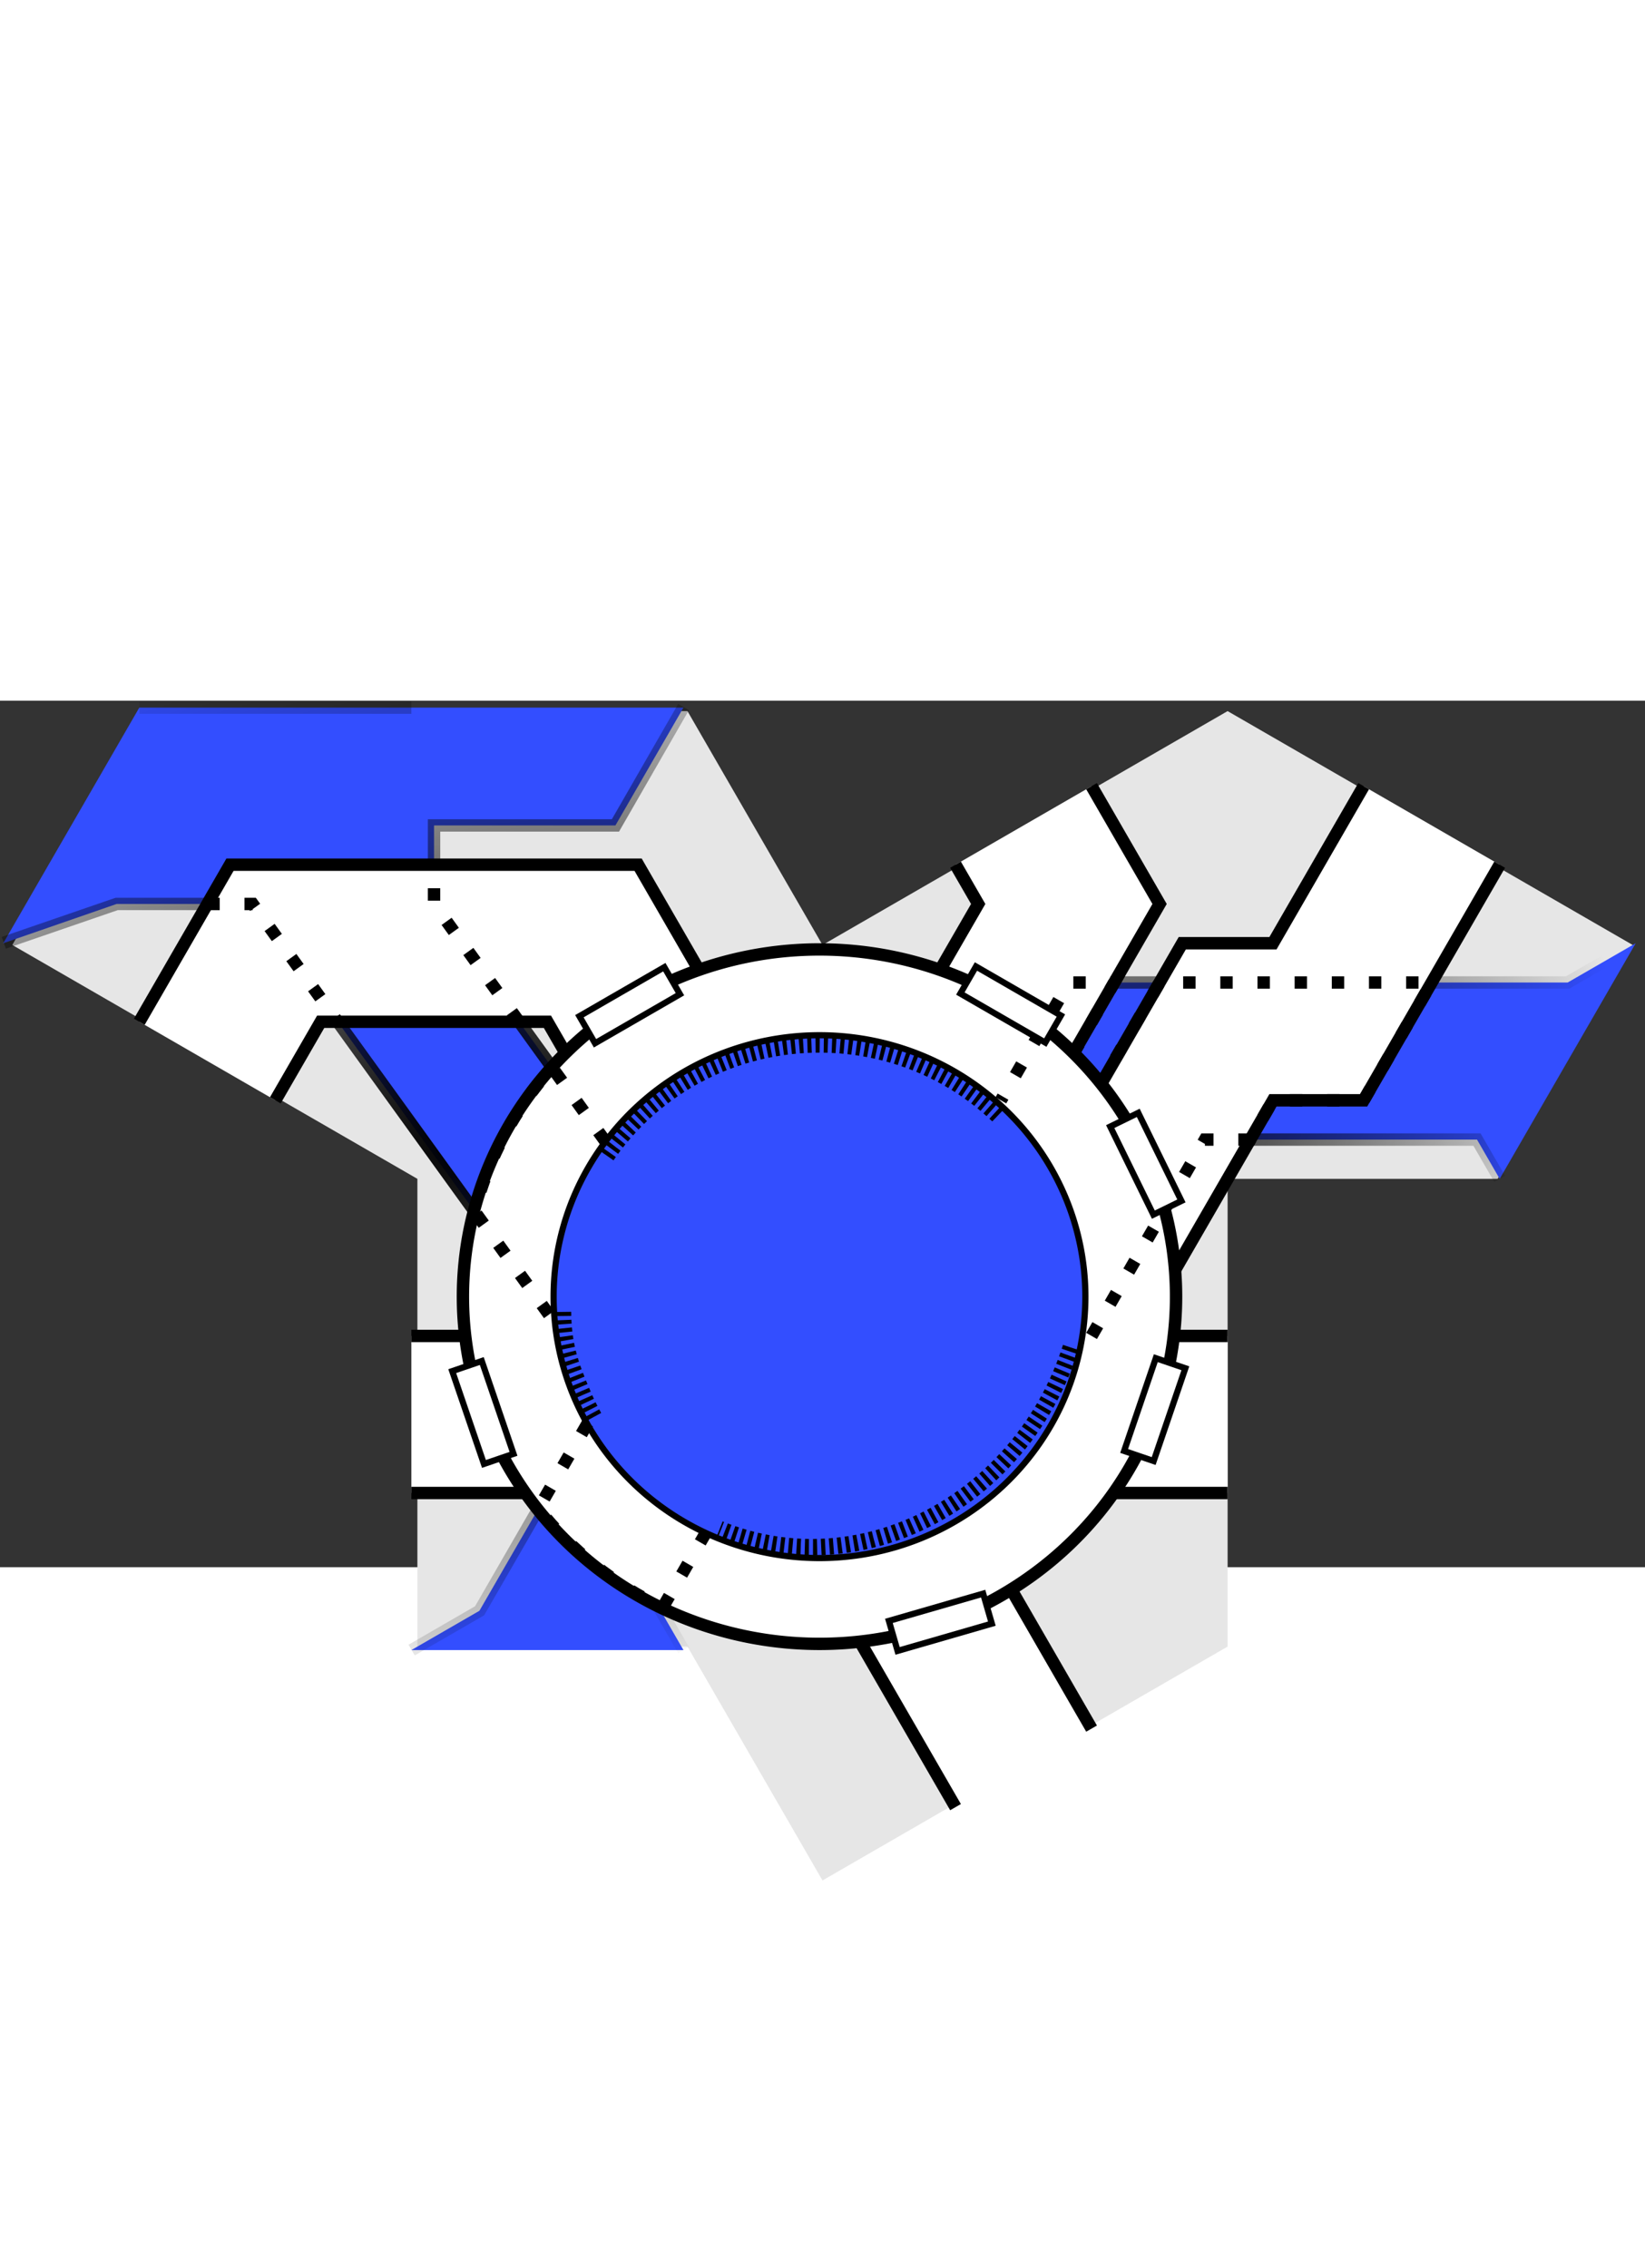 <?xml version="1.0" encoding="UTF-8" standalone="no"?>
<!-- Created with Inkscape (http://www.inkscape.org/) -->

<svg
   width="132.825mm"
   height="183.132mm"
   viewBox="-46.366 -53.116 182.732 96.257"
   version="1.1"
   id="svg5"
   inkscape:version="1.1.2 (0a00cf5339, 2022-02-04)"
   sodipodi:docname="elit2.svg"
   xmlns:inkscape="http://www.inkscape.org/namespaces/inkscape"
   xmlns:sodipodi="http://sodipodi.sourceforge.net/DTD/sodipodi-0.dtd"
   xmlns:xlink="http://www.w3.org/1999/xlink"
   xmlns="http://www.w3.org/2000/svg"
   xmlns:svg="http://www.w3.org/2000/svg">
  <rect x="-46.366" y="-53.116" width="182.732" height="96.257" fill="#333333" stroke="none"/>
  <sodipodi:namedview
     id="namedview7"
     pagecolor="#ffffff"
     bordercolor="#666666"
     borderopacity="1.0"
     inkscape:pageshadow="2"
     inkscape:pageopacity="0.0"
     inkscape:pagecheckerboard="0"
     inkscape:document-units="mm"
     showgrid="true"
     inkscape:snap-bbox="true"
     inkscape:snap-center="false"
     fit-margin-top="0.2"
     lock-margins="true"
     fit-margin-left="0.2"
     fit-margin-right="0.2"
     fit-margin-bottom="0.2"
     inkscape:zoom="2.8284271"
     inkscape:cx="269.23091"
     inkscape:cy="385.54998"
     inkscape:window-width="1850"
     inkscape:window-height="1016"
     inkscape:window-x="1990"
     inkscape:window-y="27"
     inkscape:window-maximized="1"
     inkscape:current-layer="dungeon"
     inkscape:snap-page="true"
     inkscape:bbox-nodes="true"
     inkscape:snap-global="true">
    <inkscape:grid
       type="axonomgrid"
       id="grid826"
       empcolor="#03ff92"
       empopacity="0.251"
       empspacing="6"
       spacingy="3.333"
       originx="136.366"
       originy="50.034"
       gridanglex="60"
       gridanglez="60" />
  </sodipodi:namedview>
  <defs
     id="defs2">
    <linearGradient
       inkscape:collect="always"
       id="linearGradient12320">
      <stop
         style="stop-color:#000000;stop-opacity:1;"
         offset="0"
         id="stop12316" />
      <stop
         style="stop-color:#000000;stop-opacity:0;"
         offset="1"
         id="stop12318" />
    </linearGradient>
    <linearGradient
       inkscape:collect="always"
       id="linearGradient935">
      <stop
         style="stop-color:#000000;stop-opacity:1;"
         offset="0"
         id="stop931" />
      <stop
         style="stop-color:#000000;stop-opacity:0;"
         offset="1"
         id="stop933" />
    </linearGradient>
    <radialGradient
       inkscape:collect="always"
       xlink:href="#linearGradient935"
       id="radialGradient937"
       cx="52.928"
       cy="5.494"
       fx="52.928"
       fy="5.494"
       r="52.977"
       gradientTransform="matrix(1.153,0.19,-0.348,2.108,49.18,31.466)"
       gradientUnits="userSpaceOnUse" />
    <radialGradient
       inkscape:collect="always"
       xlink:href="#linearGradient12320"
       id="radialGradient12322"
       cx="108.286"
       cy="-25.783"
       fx="108.286"
       fy="-25.783"
       r="18.435"
       gradientTransform="matrix(0.947,-3.279,1.802,0.52,52.243,356.096)"
       gradientUnits="userSpaceOnUse" />
  </defs>
  <g
     inkscape:label="Layer 1"
     inkscape:groupmode="layer"
     id="layer1"
     transform="translate(-24.415,76.566)">
    <g
       id="g1594"
       inkscape:transform-center-x="-38.971142"
       inkscape:transform-center-y="-44.999997">
      <g
         id="g443"
         transform="matrix(0,-1,-1,0,84.415,27.357)"
         inkscape:transform-center-x="2.3241212"
         inkscape:transform-center-y="12.990389">
        <path
           style="opacity:1;fill:#e6e6e6;stroke:none;stroke-width:2;stroke-opacity:1;stop-color:#000000"
           d="M 103.923,60 129.904,105 155.885,90 V 30 l -25.981,-15 25.981,-45 -25.981,-45 -25.981,15 V -30 H 51.962 L 25.981,15 51.962,30 v 30 z"
           id="border"
           sodipodi:nodetypes="cccccccccccccc" />
        <g
           id="dungeon">
          <path
             style="opacity:1;fill:#334eff;fill-opacity:1;stroke:none;stroke-width:1.376;stroke-linejoin:miter;stroke-miterlimit:4;stroke-dasharray:none;stroke-dashoffset:0;stop-color:#000000"
             d="m 103.924,-60.223 4.362,2.519 v 30.223 l -13.087,7.556 21.812,12.593 8.725,-5.037 v -55.409 l 4.362,-7.556"
             id="path12596" />
          <ellipse
             style="fill:#334eff;fill-opacity:1;stroke:none;stroke-width:0.688;stroke-linejoin:bevel;stroke-miterlimit:4;stroke-dasharray:none;stroke-dashoffset:0;stop-color:#000000"
             id="ellipse3210"
             cx="-15.334"
             cy="-90.837"
             transform="matrix(0,-1,-1,0,0,0)"
             rx="29.535"
             ry="29.041" />
          <path
             id="path2230"
             style="fill:none;stroke:#000000;stroke-width:3.78;stop-color:#000000"
             d="M 167.058 335.809 L 167.059 335.81 "
             transform="matrix(0,-0.364,-0.364,0,234.882,106.366)" />
          <path
             id="path2949"
             style="fill:#ffffff;fill-opacity:0.999;stroke:none;stroke-width:3.78;stroke-linejoin:miter;stroke-miterlimit:4;stroke-dasharray:none;stroke-dashoffset:0;stop-color:#000000"
             d="M 142.05 407.715 L 125.542 407.715 L 125.542 455.653 L 125.542 455.653 L 160.427 455.653 "
             transform="matrix(0,-0.364,-0.364,0,234.882,106.366)" />
          <path
             id="path13898"
             style="fill:#334eff;fill-opacity:1;stroke:none;stroke-width:1.376;stop-color:#000000"
             d="M 99.561,53.113 134.46,78.299 V 93.41 l -4.362,12.593 26.174,-15.111 V 30.446 l -13.087,7.556 v 20.149 h -8.725 l -17.449,-12.593 -8.725,-6.296"
             sodipodi:nodetypes="ccccccccccc" />
          <path
             id="path3294"
             style="fill:#ffffff;fill-opacity:0.999;stroke:none;stroke-width:3.78;stroke-linejoin:miter;stroke-miterlimit:4;stroke-dasharray:none;stroke-dashoffset:0;stop-color:#000000"
             d="M 339.832 455.653 L 374.634 455.653 L 374.634 407.715 L 358.201 407.715 "
             transform="matrix(0,-0.364,-0.364,0,234.882,106.366)" />
          <path
             id="path4678"
             style="fill:#334eff;fill-opacity:1;stroke:none;stroke-width:1.376;stop-color:#000000"
             d="M 69.025,25.409 55.938,32.965 51.576,30.446 V 60.669 L 55.938,53.113 82.112,38.002"
             sodipodi:nodetypes="cccccc" />
          <path
             id="path2106"
             style="fill:none;fill-opacity:1;stroke:url(#radialGradient937);stroke-width:1.376;stop-color:#000000"
             d="m 62.489,29.178 -6.548,3.775 -4.365,-2.517 m 0,30.204 4.365,-7.551 13.095,-7.551 m 87.302,-15.102 -13.154,7.565 v 20.149 h -8.725 L 117.01,45.557 108.286,39.261 M 99.561,53.113 134.46,78.299 V 93.41 l -4.312,12.535 M 156.271,90.892 V 60.669"
             sodipodi:nodetypes="cccccccccccccccccc" />
          <path
             style="opacity:1;fill:none;fill-opacity:1;stroke:url(#radialGradient12322);stroke-width:1.376;stroke-linejoin:miter;stroke-miterlimit:4;stroke-dasharray:none;stroke-dashoffset:0;stop-color:#000000"
             d="m 103.924,-60.223 4.362,2.519 v 30.223 l -13.087,7.556 21.812,12.593 8.725,-5.037 v -55.409 l 4.362,-7.556"
             id="path12185" />
          <path
             style="fill:#ffffff;fill-opacity:0.999;stroke:none;stroke-width:1.376;stroke-linejoin:miter;stroke-miterlimit:4;stroke-dasharray:none;stroke-dashoffset:0;stop-color:#000000"
             d="m 138.822,-60.223 -26.174,15.111 v 10.074 l -21.812,12.593 17.449,10.074 21.812,-12.593 v -10.074 l 17.449,-10.074"
             id="path2951"
             sodipodi:nodetypes="cccccccc" />
          <path
             style="fill:#ffffff;fill-opacity:0.999;stroke:none;stroke-width:1.376;stroke-linejoin:miter;stroke-miterlimit:4;stroke-dasharray:none;stroke-dashoffset:0;stop-color:#000000"
             d="m 147.547,-14.889 -13.087,-7.556 -21.812,12.593 10.906,13.852 10.906,-6.296 4.362,2.519"
             id="path2953"
             sodipodi:nodetypes="cccccc" />
          <path
             style="fill:#ffffff;fill-opacity:0.999;stroke:none;stroke-width:1.376;stroke-linejoin:miter;stroke-miterlimit:4;stroke-dasharray:none;stroke-dashoffset:0;stop-color:#000000"
             d="m 112.648,75.78 8.725,-5.037 V 45.557 l -6.543,-3.778 8.725,-15.111 15.268,8.815 v 45.334 l -17.449,10.074"
             id="path2955"
             sodipodi:nodetypes="cccccccc" />
          <path
             style="fill:none;fill-opacity:0.999;stroke:#000000;stroke-width:1.376;stroke-linejoin:miter;stroke-miterlimit:4;stroke-dasharray:none;stroke-dashoffset:0;stop-color:#000000"
             d="m 112.648,75.78 8.725,-5.037 V 45.557 l -6.543,-3.778 8.725,-15.111 15.268,8.815 v 45.334 l -17.449,10.074"
             id="path11640"
             sodipodi:nodetypes="cccccccc" />
          <path
             style="fill:none;fill-opacity:0.999;stroke:#000000;stroke-width:1.376;stroke-linejoin:miter;stroke-miterlimit:4;stroke-dasharray:none;stroke-dashoffset:0;stop-color:#000000"
             d="m 147.547,-14.889 -13.087,-7.556 -21.812,12.593 10.906,13.852 10.906,-6.296 4.362,2.519"
             id="path12831"
             sodipodi:nodetypes="cccccc" />
          <path
             id="path3819"
             style="fill:none;fill-opacity:0.999;stroke:#000000;stroke-width:3.78;stroke-linejoin:miter;stroke-miterlimit:4;stroke-dasharray:none;stroke-dashoffset:0;stop-color:#000000"
             d="m 142.05,407.715 h -16.508 m -10e-6,47.938 34.885,-10e-6"
             transform="matrix(0,-0.364,-0.364,0,234.882,106.366)"
             sodipodi:nodetypes="cccc" />
          <path
             id="path3821"
             style="fill:none;fill-opacity:0.999;stroke:#000000;stroke-width:3.78;stroke-linejoin:miter;stroke-miterlimit:4;stroke-dasharray:none;stroke-dashoffset:0;stop-color:#000000"
             d="m 339.832,455.653 h 34.803 m 10e-6,-47.938 -16.434,-1e-5"
             transform="matrix(0,-0.364,-0.364,0,234.882,106.366)"
             sodipodi:nodetypes="cccc" />
          <path
             style="fill:none;fill-opacity:0.999;stroke:#000000;stroke-width:1.82;stroke-linejoin:bevel;stroke-miterlimit:4;stroke-dasharray:0.455,0.455;stroke-dashoffset:0;stop-color:#000000"
             d="m 106.501,38.961 c 1.49,-1.024 2.879,-2.19 4.146,-3.479 5.07,-5.156 8.206,-12.279 8.206,-20.147 -2e-5,-7.868 -3.136,-14.991 -8.206,-20.147 M 85.19,-12.579 C 68.165,-7.094 58.59,10.628 65.023,26.425 m 12.46,13.963 c 0.794,0.439 1.611,0.839 2.449,1.2 3.352,1.442 5.581,2.239 9.449,2.239"
             id="path16606"
             sodipodi:nodetypes="cscccccsc" />
          <path
             style="fill:none;fill-opacity:0.999;stroke:#000000;stroke-width:1.376;stroke-linejoin:miter;stroke-miterlimit:4;stroke-dasharray:none;stroke-dashoffset:0;stop-color:#000000"
             d="m 138.822,-60.223 -26.174,15.111 v 10.074 l -21.812,12.593 17.449,10.074 21.812,-12.593 v -10.074 l 17.449,-10.074"
             id="path12887"
             sodipodi:nodetypes="cccccccc" />
          <path
             style="opacity:1;fill:#ffffff;fill-opacity:1;stroke:#000000;stroke-width:1.376;stroke-linejoin:miter;stroke-miterlimit:4;stroke-dasharray:none;stroke-dashoffset:0;stop-color:#000000"
             d="M 42.851,-14.889 60.3,-4.814 55.938,12.816 34.127,0.223"
             id="path17825" />
          <path
             id="path2712"
             style="fill:#ffffff;fill-opacity:0.999;stroke:none;stroke-width:3.78;stroke-linejoin:bevel;stroke-miterlimit:4;stroke-dasharray:none;stroke-dashoffset:0;stop-color:#000000"
             d="M 250.088 289.76 A 108.818 105.97 0 0 0 141.27 395.73 A 108.818 105.97 0 0 0 250.088 501.701 A 108.818 105.97 0 0 0 358.906 395.73 A 108.818 105.97 0 0 0 250.088 289.76 z M 250.088 315.945 A 81.141 79.784 0 0 1 331.229 395.73 A 81.141 79.784 0 0 1 250.088 475.514 A 81.141 79.784 0 0 1 168.947 395.73 A 81.141 79.784 0 0 1 250.088 315.945 z "
             transform="matrix(0,-0.364,-0.364,0,234.882,106.366)" />
          <path
             id="path12657"
             style="opacity:1;fill:none;fill-opacity:1;stroke:#000000;stroke-width:3.78;stroke-linejoin:miter;stroke-miterlimit:4;stroke-dasharray:3.78, 7.559;stroke-dashoffset:0;stop-color:#000000"
             transform="matrix(0,-0.364,-0.364,0,234.882,106.366)"
             d="m 333.119,407.715 34.596,-59.922 h 13.838 l 6.92,-11.984 h 27.678 l 20.758,-35.953 h -83.031 l -18.291,31.482 m -8.144,-9.523 12.597,-21.959 -13.839,-7e-4 -20.758,35.953"
             sodipodi:nodetypes="cccccccccccc" />
          <path
             id="path11438"
             style="fill:none;fill-opacity:1;stroke:#000000;stroke-width:1.376;stroke-miterlimit:4;stroke-dasharray:1.376, 2.751;stroke-dashoffset:0;stop-color:#000000"
             d="m 134.459,83.336 v -5.037 l -13.087,-9.445 m 0,-20.149 13.087,9.445 h 4.362"
             sodipodi:nodetypes="cccccc" />
          <path
             id="path12110"
             style="fill:none;fill-opacity:0.5;stroke:#000000;stroke-width:1.376;stroke-miterlimit:4;stroke-dasharray:1.376, 2.751;stroke-dashoffset:0;stop-color:#000000"
             d="m 76.758,41.093 -9.489,5.478 C 62.63,42.889 58.869,38.17 56.272,32.772 l 8.363,-4.829"
             sodipodi:nodetypes="cccc" />
          <path
             id="path15503"
             style="fill:none;fill-opacity:0.5;stroke:#000000;stroke-width:3.78;stroke-linejoin:bevel;stroke-miterlimit:4;stroke-dasharray:3.78, 7.559;stroke-dashoffset:0;stop-color:#000000"
             d="M 184.807,348.416 168.447,325.75 c -11.337,12.626 -19.435,27.693 -23.627,43.961 l 24.795,34.357"
             transform="matrix(0,-0.364,-0.364,0,234.882,106.366)"
             sodipodi:nodetypes="cccc" />
          <path
             style="fill:none;fill-opacity:0.999;stroke:#000000;stroke-width:3.78;stroke-linejoin:bevel;stroke-miterlimit:4;stroke-dasharray:none;stroke-dashoffset:0;stop-color:#000000"
             d="M 250.088,289.76 A 108.818,105.97 0 0 0 141.27,395.73 108.818,105.97 0 0 0 250.088,501.701 108.818,105.97 0 0 0 358.906,395.73 108.818,105.97 0 0 0 250.088,289.76 Z"
             transform="matrix(0,-0.364,-0.364,0,234.882,106.366)"
             id="path15366" />
          <rect
             style="opacity:1;fill:#ffffff;fill-opacity:1;stroke:#000000;stroke-width:0.688;stroke-linejoin:miter;stroke-miterlimit:4;stroke-dasharray:none;stroke-dashoffset:0;stop-color:#000000"
             id="rect16085"
             width="10.895"
             height="3.47"
             x="24.62"
             y="-126.652"
             transform="matrix(0.5,-0.866,-0.866,-0.5,0,0)" />
          <rect
             style="opacity:1;fill:#ffffff;fill-opacity:1;stroke:#000000;stroke-width:0.688;stroke-linejoin:miter;stroke-miterlimit:4;stroke-dasharray:none;stroke-dashoffset:0;stop-color:#000000"
             id="rect16299"
             width="10.895"
             height="3.47"
             x="-61.986"
             y="-111.456"
             transform="matrix(-0.5,-0.866,-0.866,0.5,0,0)" />
          <path
             style="fill:none;fill-opacity:0.999;stroke:#000000;stroke-width:1.89;stroke-linejoin:bevel;stroke-miterlimit:4;stroke-dasharray:none;stroke-dashoffset:0;stop-color:#000000"
             d="m 250.088,315.945 a 81.141,79.784 0 0 1 81.141,79.785 81.141,79.784 0 0 1 -81.141,79.783 81.141,79.784 0 0 1 -81.141,-79.783 81.141,79.784 0 0 1 81.141,-79.785 z"
             transform="matrix(0,-0.364,-0.364,0,234.882,106.366)"
             id="path16373" />
          <rect
             style="opacity:1;fill:#ffffff;fill-opacity:1;stroke:#000000;stroke-width:0.688;stroke-linejoin:miter;stroke-miterlimit:4;stroke-dasharray:none;stroke-dashoffset:0;stop-color:#000000"
             id="rect16301"
             width="10.895"
             height="3.47"
             x="-91.073"
             y="-66.98"
             transform="matrix(-0.898,-0.44,-0.44,0.898,0,0)" />
          <rect
             style="opacity:1;fill:#ffffff;fill-opacity:1;stroke:#000000;stroke-width:0.688;stroke-linejoin:miter;stroke-miterlimit:4;stroke-dasharray:none;stroke-dashoffset:0;stop-color:#000000"
             id="rect16303"
             width="10.895"
             height="3.47"
             x="-86.645"
             y="2.832"
             transform="matrix(-0.946,0.323,0.323,0.946,0,0)" />
          <rect
             style="opacity:1;fill:#ffffff;fill-opacity:1;stroke:#000000;stroke-width:0.688;stroke-linejoin:miter;stroke-miterlimit:4;stroke-dasharray:none;stroke-dashoffset:0;stop-color:#000000"
             id="rect16305"
             width="10.895"
             height="3.47"
             x="-96.279"
             y="-26.412"
             transform="rotate(-161.13)" />
          <rect
             style="opacity:1;fill:#ffffff;fill-opacity:1;stroke:#000000;stroke-width:0.688;stroke-linejoin:miter;stroke-miterlimit:4;stroke-dasharray:none;stroke-dashoffset:0;stop-color:#000000"
             id="rect18042"
             width="10.895"
             height="3.47"
             x="-18.802"
             y="51.285"
             transform="matrix(-0.278,0.961,0.961,0.278,0,0)" />
        </g>
        <rect
           style="fill:none;fill-opacity:0.5;stroke:none;stroke-width:1.376;stroke-miterlimit:4;stroke-dasharray:1.376, 2.751;stroke-dashoffset:0;stop-color:#000000"
           id="rect15114"
           width="10.074"
           height="17.449"
           x="-60.669"
           y="-86.474"
           transform="matrix(0,-1,-1,0,0,0)" />
      </g>
    </g>
  </g>
</svg>
